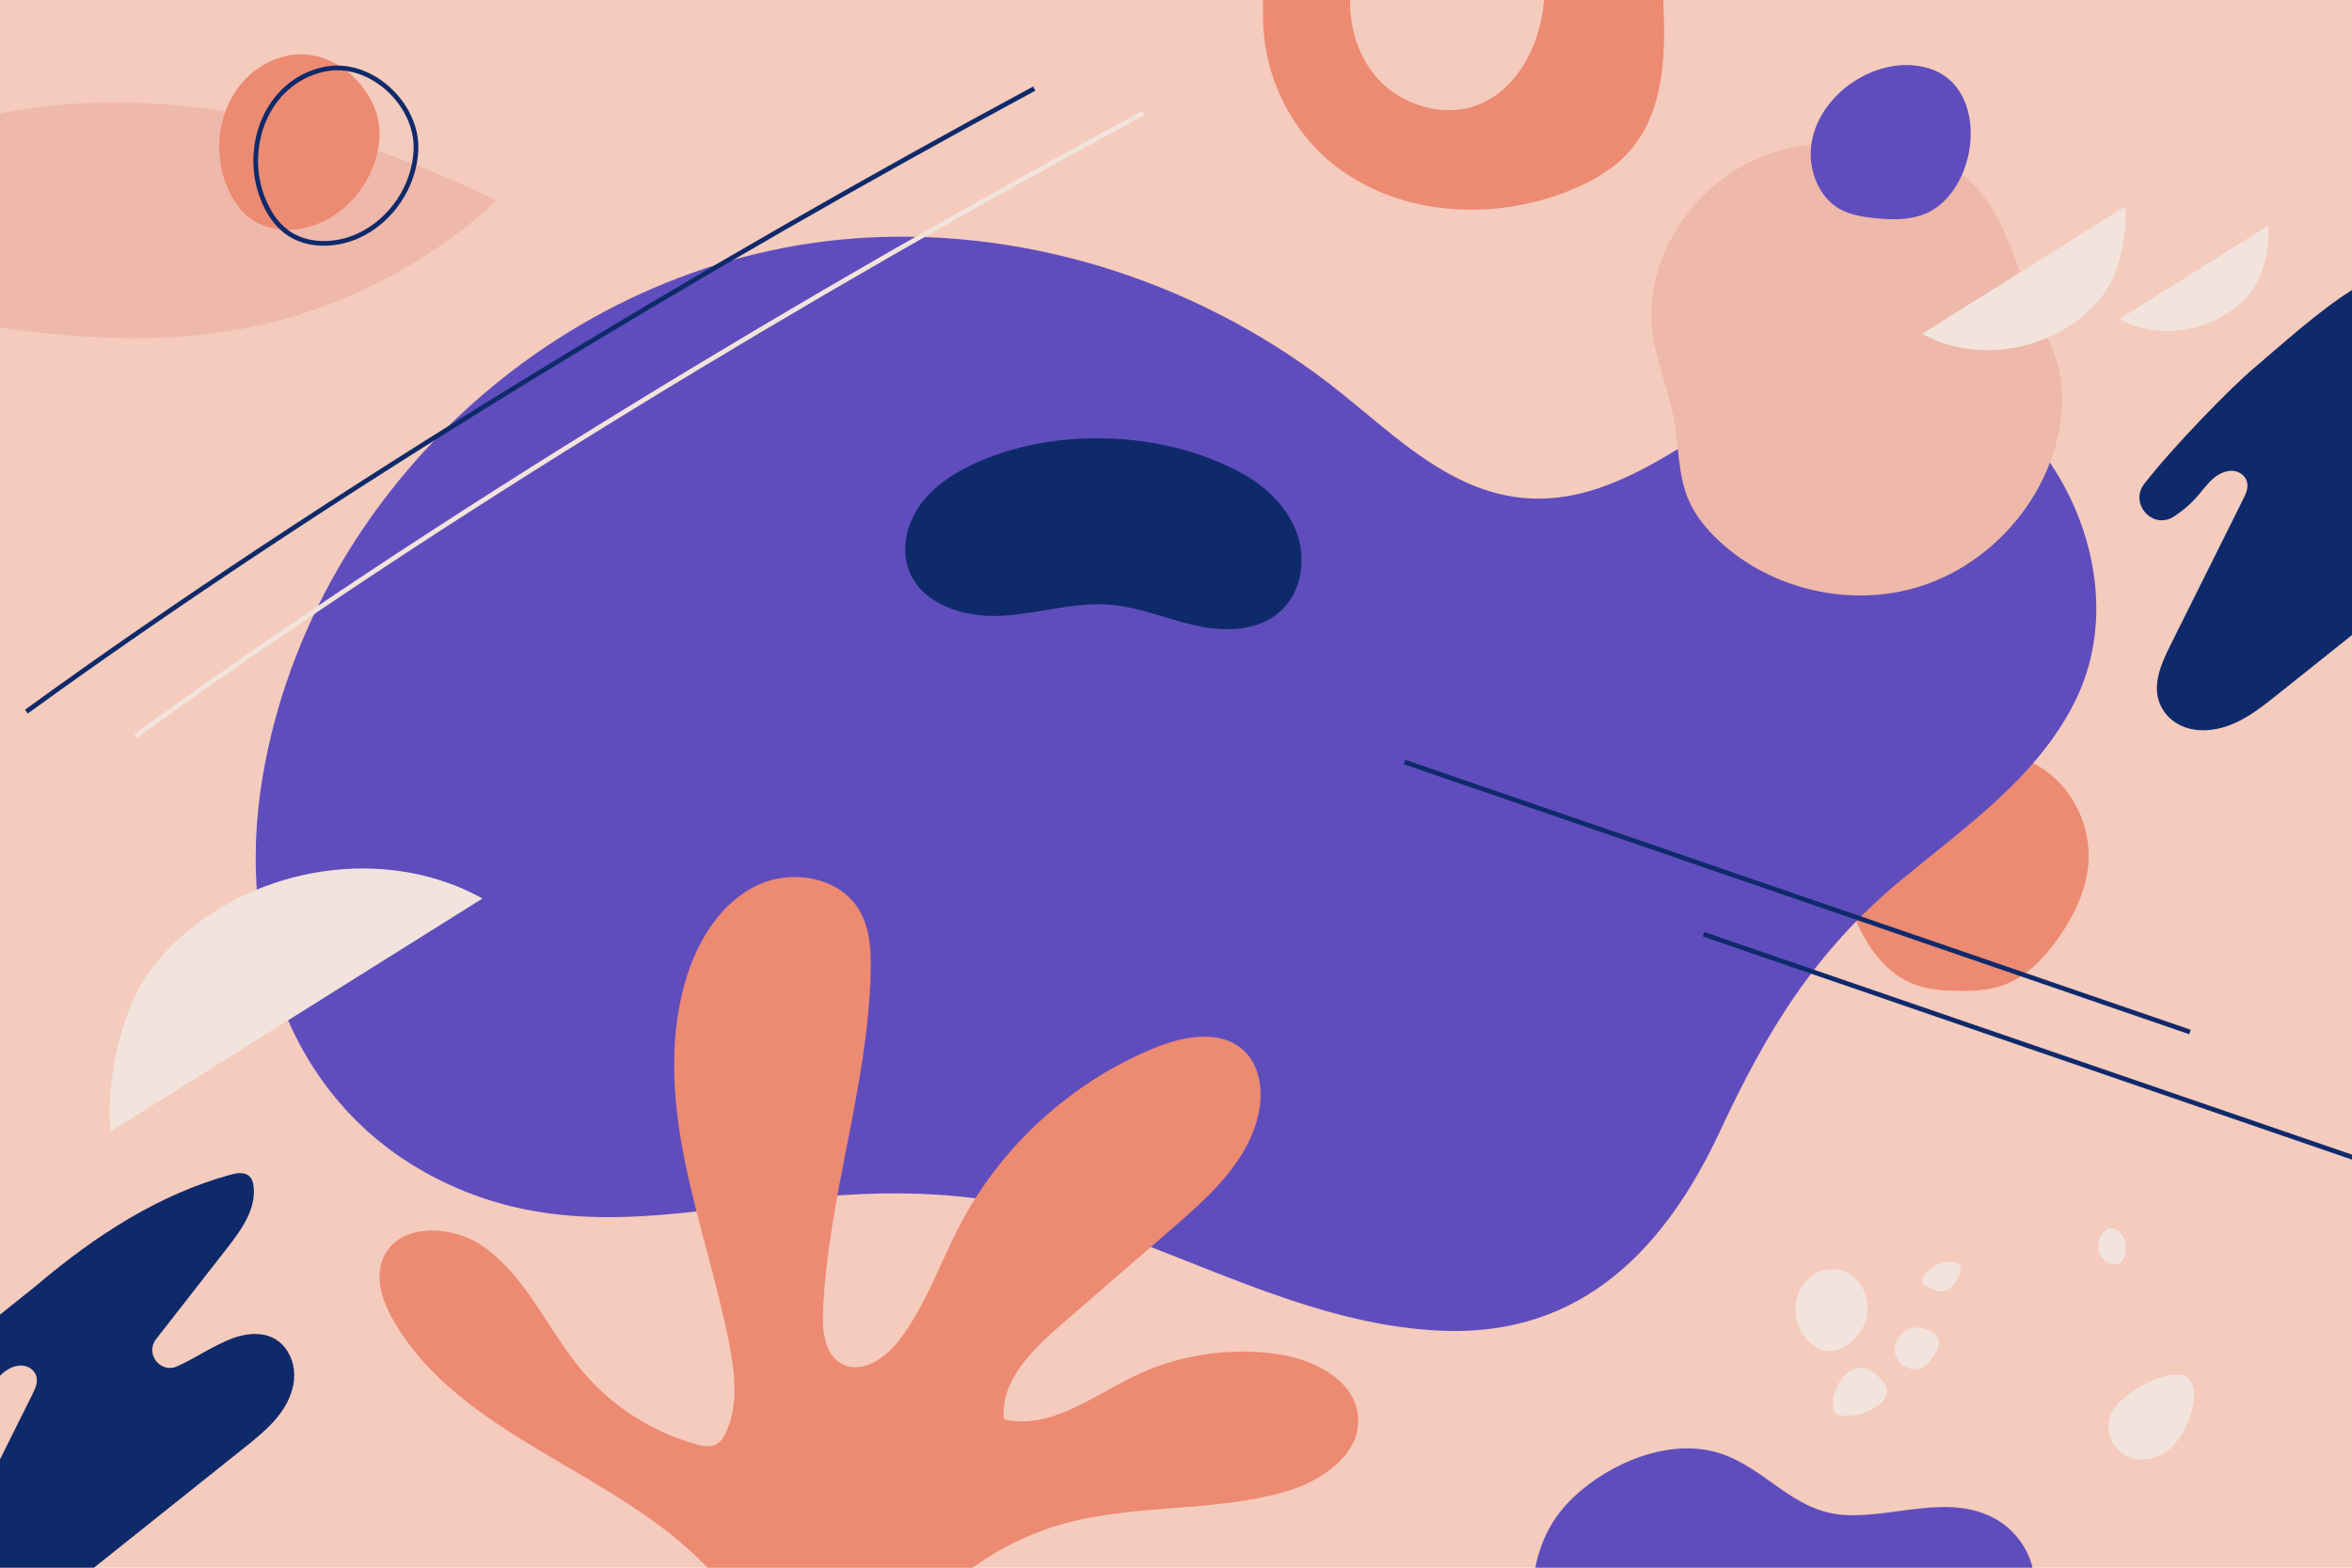 <?xml version="1.0" encoding="utf-8"?>
<!-- Generator: Adobe Illustrator 27.5.0, SVG Export Plug-In . SVG Version: 6.00 Build 0)  -->
<svg version="1.1" xmlns="http://www.w3.org/2000/svg" xmlns:xlink="http://www.w3.org/1999/xlink" x="0px" y="0px"
	 viewBox="0 0 750 500" style="enable-background:new 0 0 750 500;" xml:space="preserve">
<g id="BACKGROUND">
	<rect style="fill:#F4CBBD;" width="750" height="500"/>
</g>
<g id="OBJECTS">
	<g>
		<defs>
			<rect id="SVGID_1_" width="750" height="500"/>
		</defs>
		<clipPath id="SVGID_00000043446685905147717400000015126824769482048158_">
			<use xlink:href="#SVGID_1_"  style="overflow:visible;"/>
		</clipPath>
		<g style="clip-path:url(#SVGID_00000043446685905147717400000015126824769482048158_);">
			<path style="fill:#ED8A72;" d="M599.893,254.945c-6.813,7.411-11.41,17.287-10.794,27.335c0.352,5.74,2.366,11.286,5.164,16.311
				c3.612,6.486,8.816,12.408,15.704,15.176c4.275,1.718,8.954,2.134,13.559,2.258c5.245,0.142,10.606-0.09,15.525-1.915
				c7.299-2.706,12.932-8.658,17.389-15.04c5.064-7.251,9.041-15.565,9.529-24.396c0.547-9.914-3.592-19.986-10.951-26.65
				c-7.193-6.513-18.725-10.139-28.449-9.475C616.847,239.212,606.173,248.113,599.893,254.945z"/>
			<path style="fill:#604DBD;" d="M474.684,156.593c-17.904-5.546-32.604-19.703-47.149-31.358
				c-42.524-34.076-97.608-52.576-152.008-49.395c-93.643,5.476-175.63,78.717-191.664,171.164
				c-9.685,55.843,10.596,112.738,66.752,133.897c32.769,12.347,65.101,6.171,98.658,2.124c34.868-4.205,64.755-3.682,98.639,7.725
				c36.923,12.431,73.142,32.435,112.885,33.711c43.798,1.406,70.255-26.307,87.651-63.644
				c14.948-32.084,30.288-57.333,57.75-80.114c20.384-16.909,43.729-32.968,55.688-57.431
				c17.878-36.573-2.663-84.757-38.044-102.383C566.64,92.391,530.667,173.936,474.684,156.593z"/>
			<path style="fill:#ED8A72;" d="M225.365,499.72c-29.498-30.796-78.274-41.416-99.739-78.264
				c-3.553-6.099-6.21-13.599-3.48-20.109c4.744-11.315,21.759-10.889,31.82-3.867c14.154,9.877,20.894,27.154,32.104,40.277
				c9.413,11.019,22.193,19.122,36.175,22.935c1.934,0.527,4.067,0.96,5.882,0.11c1.626-0.761,2.649-2.399,3.403-4.029
				c3.966-8.57,2.863-18.56,1.084-27.835c-3.81-19.856-10.325-39.108-14.301-58.931c-3.976-19.823-5.312-40.784,1.153-59.941
				c3.881-11.5,11.077-22.545,22.051-27.73c10.974-5.185,26.01-2.664,32.332,7.696c3.586,5.876,3.954,13.122,3.795,20.005
				c-0.845,36.42-13.61,71.704-15.208,108.099c-0.28,6.38,0.535,14.079,6.229,16.972c6.303,3.202,13.647-1.984,17.977-7.572
				c8.588-11.081,13.066-24.712,19.607-37.112c13.273-25.165,35.606-45.427,61.94-56.197c9.283-3.796,21.082-6.015,28.412,0.83
				c5.233,4.888,6.237,12.974,4.763,19.982c-3.182,15.132-15.542,26.359-27.23,36.484c-12.005,10.399-24.009,20.799-36.014,31.198
				c-9.167,7.941-19.18,17.867-18.003,29.939c14.488,3.505,28.042-7.164,41.449-13.677c14.193-6.895,30.486-9.39,46.091-7.056
				c11.551,1.727,24.571,8.39,25.422,20.038c0.876,11.992-11.684,20.47-23.238,23.802c-22.985,6.628-47.863,3.818-70.897,10.271
				c-17.696,4.957-33.803,15.438-45.504,29.608c-3.763,4.558-7.15,9.551-11.879,13.097c-10.005,7.501-29.226,7.998-39.559,0.378
				C232.676,522.247,233.708,508.431,225.365,499.72z"/>
			<path style="fill:#EEB8AA;" d="M557.968,51.753c-20.076,9.871-33.941,32.502-30.998,54.679
				c1.235,9.307,5.152,18.062,6.826,27.301c1.559,8.602,1.196,17.69,4.656,25.719c2.193,5.091,5.819,9.454,9.884,13.223
				c16.74,15.522,41.986,21.223,63.772,14.4c21.786-6.823,39.27-25.906,44.165-48.205c1.434-6.532,1.849-13.36,0.493-19.908
				c-1.767-8.534-6.41-16.153-9.61-24.262c-6.155-15.599-10.715-34.676-27.16-42.414C601.323,43.499,576.505,42.639,557.968,51.753z
				"/>
			<path style="fill:#F2E4DC;" d="M584.491,448.355c-0.001,0.633,0.007,1.298,0.318,1.849c0.603,1.068,2.033,1.262,3.258,1.334
				c6.827,0.403,19.499-5.316,10.381-12.949C590.638,432.05,584.498,441.043,584.491,448.355z"/>
			<path style="fill:#F2E4DC;" d="M609.415,423.553c-3.493,1.087-5.929,5.065-4.97,8.595c0.959,3.53,5.447,5.718,8.683,4.011
				c1.629-0.859,2.741-2.441,3.683-4.024c0.944-1.587,1.808-3.47,1.223-5.222C617.155,424.284,611.229,422.88,609.415,423.553"/>
			<path style="fill:#F2E4DC;" d="M572.523,417.386c-0.137,4.539,2.093,9.084,5.766,11.754c1.07,0.777,2.27,1.409,3.568,1.661
				c1.831,0.355,3.743-0.071,5.445-0.834c5.508-2.469,9.063-8.819,8.068-14.772C592.831,400.001,572.983,402.122,572.523,417.386z"
				/>
			<path style="fill:#F2E4DC;" d="M625.201,404.411c-0.489-2.297-3.347-2.095-5.115-1.751c-2.702,0.525-5.168,1.974-6.653,4.341
				c-0.405,0.646-0.734,1.474-0.377,2.148c0.212,0.402,0.624,0.653,1.017,0.884c2.021,1.19,4.412,2.418,6.599,1.571
				c1.618-0.626,2.616-2.219,3.5-3.712C624.803,406.825,625.459,405.625,625.201,404.411z"/>
			<path style="fill:#F2E4DC;" d="M672.146,391.803c-2.156,1.52-3.512,4.252-3.047,6.849c0.465,2.597,2.949,4.784,5.579,4.581
				c0.637-0.049,1.286-0.239,1.758-0.67c0.509-0.466,0.751-1.151,0.931-1.818c0.544-2.014,0.674-4.24-0.222-6.124
				c-0.897-1.884-3.032-3.274-5.066-2.809"/>
			<path style="fill:#F2E4DC;" d="M673.419,450.437c-1.318,2.677-1.417,5.926-0.264,8.678c1.153,2.752,3.538,4.96,6.371,5.898
				c3.44,1.139,7.339,0.387,10.413-1.531c3.075-1.918,5.38-4.9,6.975-8.155c2.779-5.671,5.761-18.17-4.183-16.857
				C686.543,439.288,676.212,444.764,673.419,450.437z"/>
			<path style="fill:none;stroke:#F2E4DC;stroke-width:1.5;stroke-miterlimit:10;" d="M43.254,234.749
				c96.162-69.833,216.749-142.364,321.384-198.713"/>
			<path style="fill:none;stroke:#0F2A6B;stroke-width:1.5;stroke-miterlimit:10;" d="M8.422,226.963
				C104.583,157.13,225.17,84.599,329.805,28.25"/>
			<path style="fill:none;stroke:#0F2A6B;stroke-width:1.5;stroke-miterlimit:10;" d="M447.857,243.038
				c83.494,28.703,166.989,57.407,250.483,86.11"/>
			<path style="fill:none;stroke:#0F2A6B;stroke-width:1.5;stroke-miterlimit:10;" d="M543.218,297.972
				c83.495,28.703,166.989,57.407,250.483,86.11"/>
			<path style="fill:#EEB8AA;" d="M51.093,33.197c37.31,2.556,73.531,14.433,107.177,30.758
				c-23.261,21.667-52.999,36.291-84.361,41.484c-19.284,3.193-39.012,2.887-58.462,0.938
				c-28.637-2.869-69.688-10.914-86.525-37.305C-36.377,40.959,6.589,30.145,51.093,33.197z"/>
			<path style="fill:#ED8A72;" d="M72.173,58.983c1.601,4.023,3.955,7.857,7.394,10.487c6.473,4.952,15.827,4.738,23.22,1.307
				c10.473-4.862,17.795-15.882,18.22-27.421c0.537-14.615-14.717-28.847-29.454-25.569C73.182,21.872,65.756,42.863,72.173,58.983z
				"/>
			<path style="fill:none;stroke:#0F2A6B;stroke-width:1.5;stroke-miterlimit:10;" d="M83.809,63.332
				c1.602,4.023,3.955,7.857,7.394,10.487c6.473,4.952,15.827,4.738,23.22,1.307c10.473-4.862,17.795-15.882,18.22-27.421
				c0.537-14.614-14.717-28.846-29.454-25.569C84.818,26.221,77.392,47.211,83.809,63.332z"/>
			<path style="fill:#F2E4DC;" d="M153.835,286.574c-0.463-0.273-0.93-0.531-1.393-0.775c-30.255-15.928-70.107-9.551-95.291,13.574
				c-4.717,4.332-8.986,9.206-12.214,14.737c-6.59,11.292-11.133,31.259-9.715,46.814L153.835,286.574z"/>
			<path style="fill:#F2E4DC;" d="M612.919,106.459c0.253,0.149,0.507,0.29,0.76,0.423c16.513,8.693,38.263,5.213,52.008-7.409
				c2.575-2.364,4.904-5.024,6.666-8.043c3.597-6.163,6.076-17.061,5.302-25.55L612.919,106.459z"/>
			<path style="fill:#F2E4DC;" d="M675.815,101.746c0.185,0.109,0.372,0.213,0.557,0.31c12.11,6.375,28.062,3.823,38.142-5.433
				c1.888-1.734,3.597-3.685,4.889-5.899c2.638-4.52,4.456-12.512,3.889-18.738L675.815,101.746z"/>
			<path style="fill:#0F2A6B;" d="M73.48,374.669c2.039-0.56,4.497-0.97,6.037,0.479c0.886,0.834,1.22,2.097,1.357,3.306
				c0.819,7.232-3.907,13.795-8.384,19.533c-7.572,9.705-15.144,19.411-22.716,29.116c-3.605,4.62,1.354,11.06,6.708,8.678
				c5.897-2.624,11.788-6.801,17.839-8.997c5.984-2.171,13.328-2.283,17.406,4.275c2.188,3.518,2.588,7.845,1.526,11.849
				c-2.166,8.17-8.845,13.636-15.246,18.745C59.069,476.768,40.131,491.884,21.194,507c-7.033,5.613-14.502,11.437-24.001,11.278
				c-4.545-0.076-8.979-1.931-11.717-5.559c-5.136-6.806-1.657-14.812,1.738-21.623c7.71-15.467,15.42-30.933,23.129-46.4
				c1.087-2.18,2.211-4.662,0.656-6.973c-1.194-1.774-3.45-2.506-5.547-2.085c-4.409,0.886-6.744,4.654-9.457,7.796
				c-5.696,6.599-14.176,11.423-22.897,11.54c-3.046-14.315,29.039-37.007,39.07-45.462
				C30.259,394.263,50.451,380.995,73.48,374.669z"/>
			<path style="fill:#0F2A6B;" d="M778.383,89.297c1.513,1.478,4.497-0.97,6.037,0.479c0.886,0.834,1.22,2.097,1.357,3.306
				c0.819,7.232-3.907,13.795-8.384,19.533c-7.572,9.705-15.144,19.411-22.716,29.116c-3.618,4.638,1.374,11.057,6.746,8.661
				c5.885-2.625,11.762-6.789,17.8-8.98c5.984-2.171,13.328-2.283,17.406,4.275c2.188,3.518,2.588,7.844,1.526,11.848
				c-2.166,8.17-8.845,13.636-15.246,18.745c-18.938,15.116-37.875,30.232-56.813,45.348c-7.188,5.737-14.832,11.695-24.634,11.259
				c-4.398-0.196-8.616-2.161-11.214-5.715c-4.947-6.768-1.498-14.696,1.867-21.448c7.71-15.467,15.42-30.933,23.129-46.4
				c1.087-2.18,2.211-4.662,0.656-6.973c-1.214-1.803-3.494-2.515-5.621-2.069c-4.361,0.913-6.684,4.656-9.382,7.781
				c-2.219,2.571-4.861,4.873-7.776,6.732c-6.664,4.251-14.204-4.184-9.378-10.444c9.175-11.903,27.86-30.942,34.743-36.743
				C736.579,102.358,764.245,75.487,778.383,89.297z"/>
			<path style="fill:#0F2A6B;" d="M312.209,147.194c-7.011,3.062-13.79,7.185-18.395,13.294c-4.605,6.109-6.704,14.494-3.905,21.614
				c4.272,10.867,17.801,14.94,29.46,14.306c11.66-0.634,23.142-4.503,34.778-3.524c9.305,0.783,18.054,4.619,27.171,6.635
				c9.117,2.017,19.593,1.871,26.658-4.235c6.841-5.913,8.632-16.364,5.679-24.911c-2.953-8.547-9.942-15.246-17.883-19.57
				C371.331,137.496,337.512,136.145,312.209,147.194z"/>
			<path style="fill:#ED8A72;" d="M427.994,54.5c20.533,14.522,48.717,15.743,72.085,6.447c7.205-2.866,14.178-6.754,19.351-12.53
				c11.974-13.37,11.835-33.339,10.756-51.254c-0.136-2.259-0.328-4.663-1.695-6.466c-1.914-2.523-5.437-3.038-8.591-3.329
				c-8.944-0.823-17.907-1.432-26.88-1.826c0.093,9.157-0.339,18.478-3.353,27.125s-8.932,16.637-17.309,20.337
				c-11.553,5.104-26.082,0.658-34.061-9.133c-7.979-9.79-9.668-23.853-5.808-35.879c-6.898-0.63-20.576-4.867-25.99,0.564
				c-4.628,4.643-3.962,17.061-3.406,22.93C404.684,28.263,414.04,44.907,427.994,54.5z"/>
			<path style="fill:#604DBD;" d="M497.724,481.898c1.17-1.472,2.472-2.897,3.918-4.273c11.585-11.02,30.77-19.263,46.774-14.11
				c14.83,4.775,23.256,18.704,39.862,19.682c15.759,0.927,33.389-7.066,48.161,1.332c5.268,2.995,9.355,8.008,11.226,13.771
				c0.449,1.384,0.777,2.857,0.518,4.289c-0.436,2.412-2.433,4.227-4.496,5.549c-7.362,4.72-16.493,5.443-25.193,6.329
				c-25.851,2.632-51.346,7.835-77.117,11.065c-12.91,1.618-26.021,2.957-39.049,2.803c-9.668-0.115-13.732-2.896-13.942-12.825
				C488.121,502.899,490.155,491.422,497.724,481.898z"/>
			<path style="fill:#604DBD;" d="M577.456,50.821c0.48,6.38,3.708,12.791,9.301,15.9c3.205,1.782,6.92,2.384,10.565,2.792
				c6.215,0.696,12.847,0.834,18.329-2.177c15.544-8.538,18.627-39.597-0.495-45.513C597.555,16.379,576.074,32.446,577.456,50.821z
				"/>
		</g>
	</g>
</g>
</svg>
